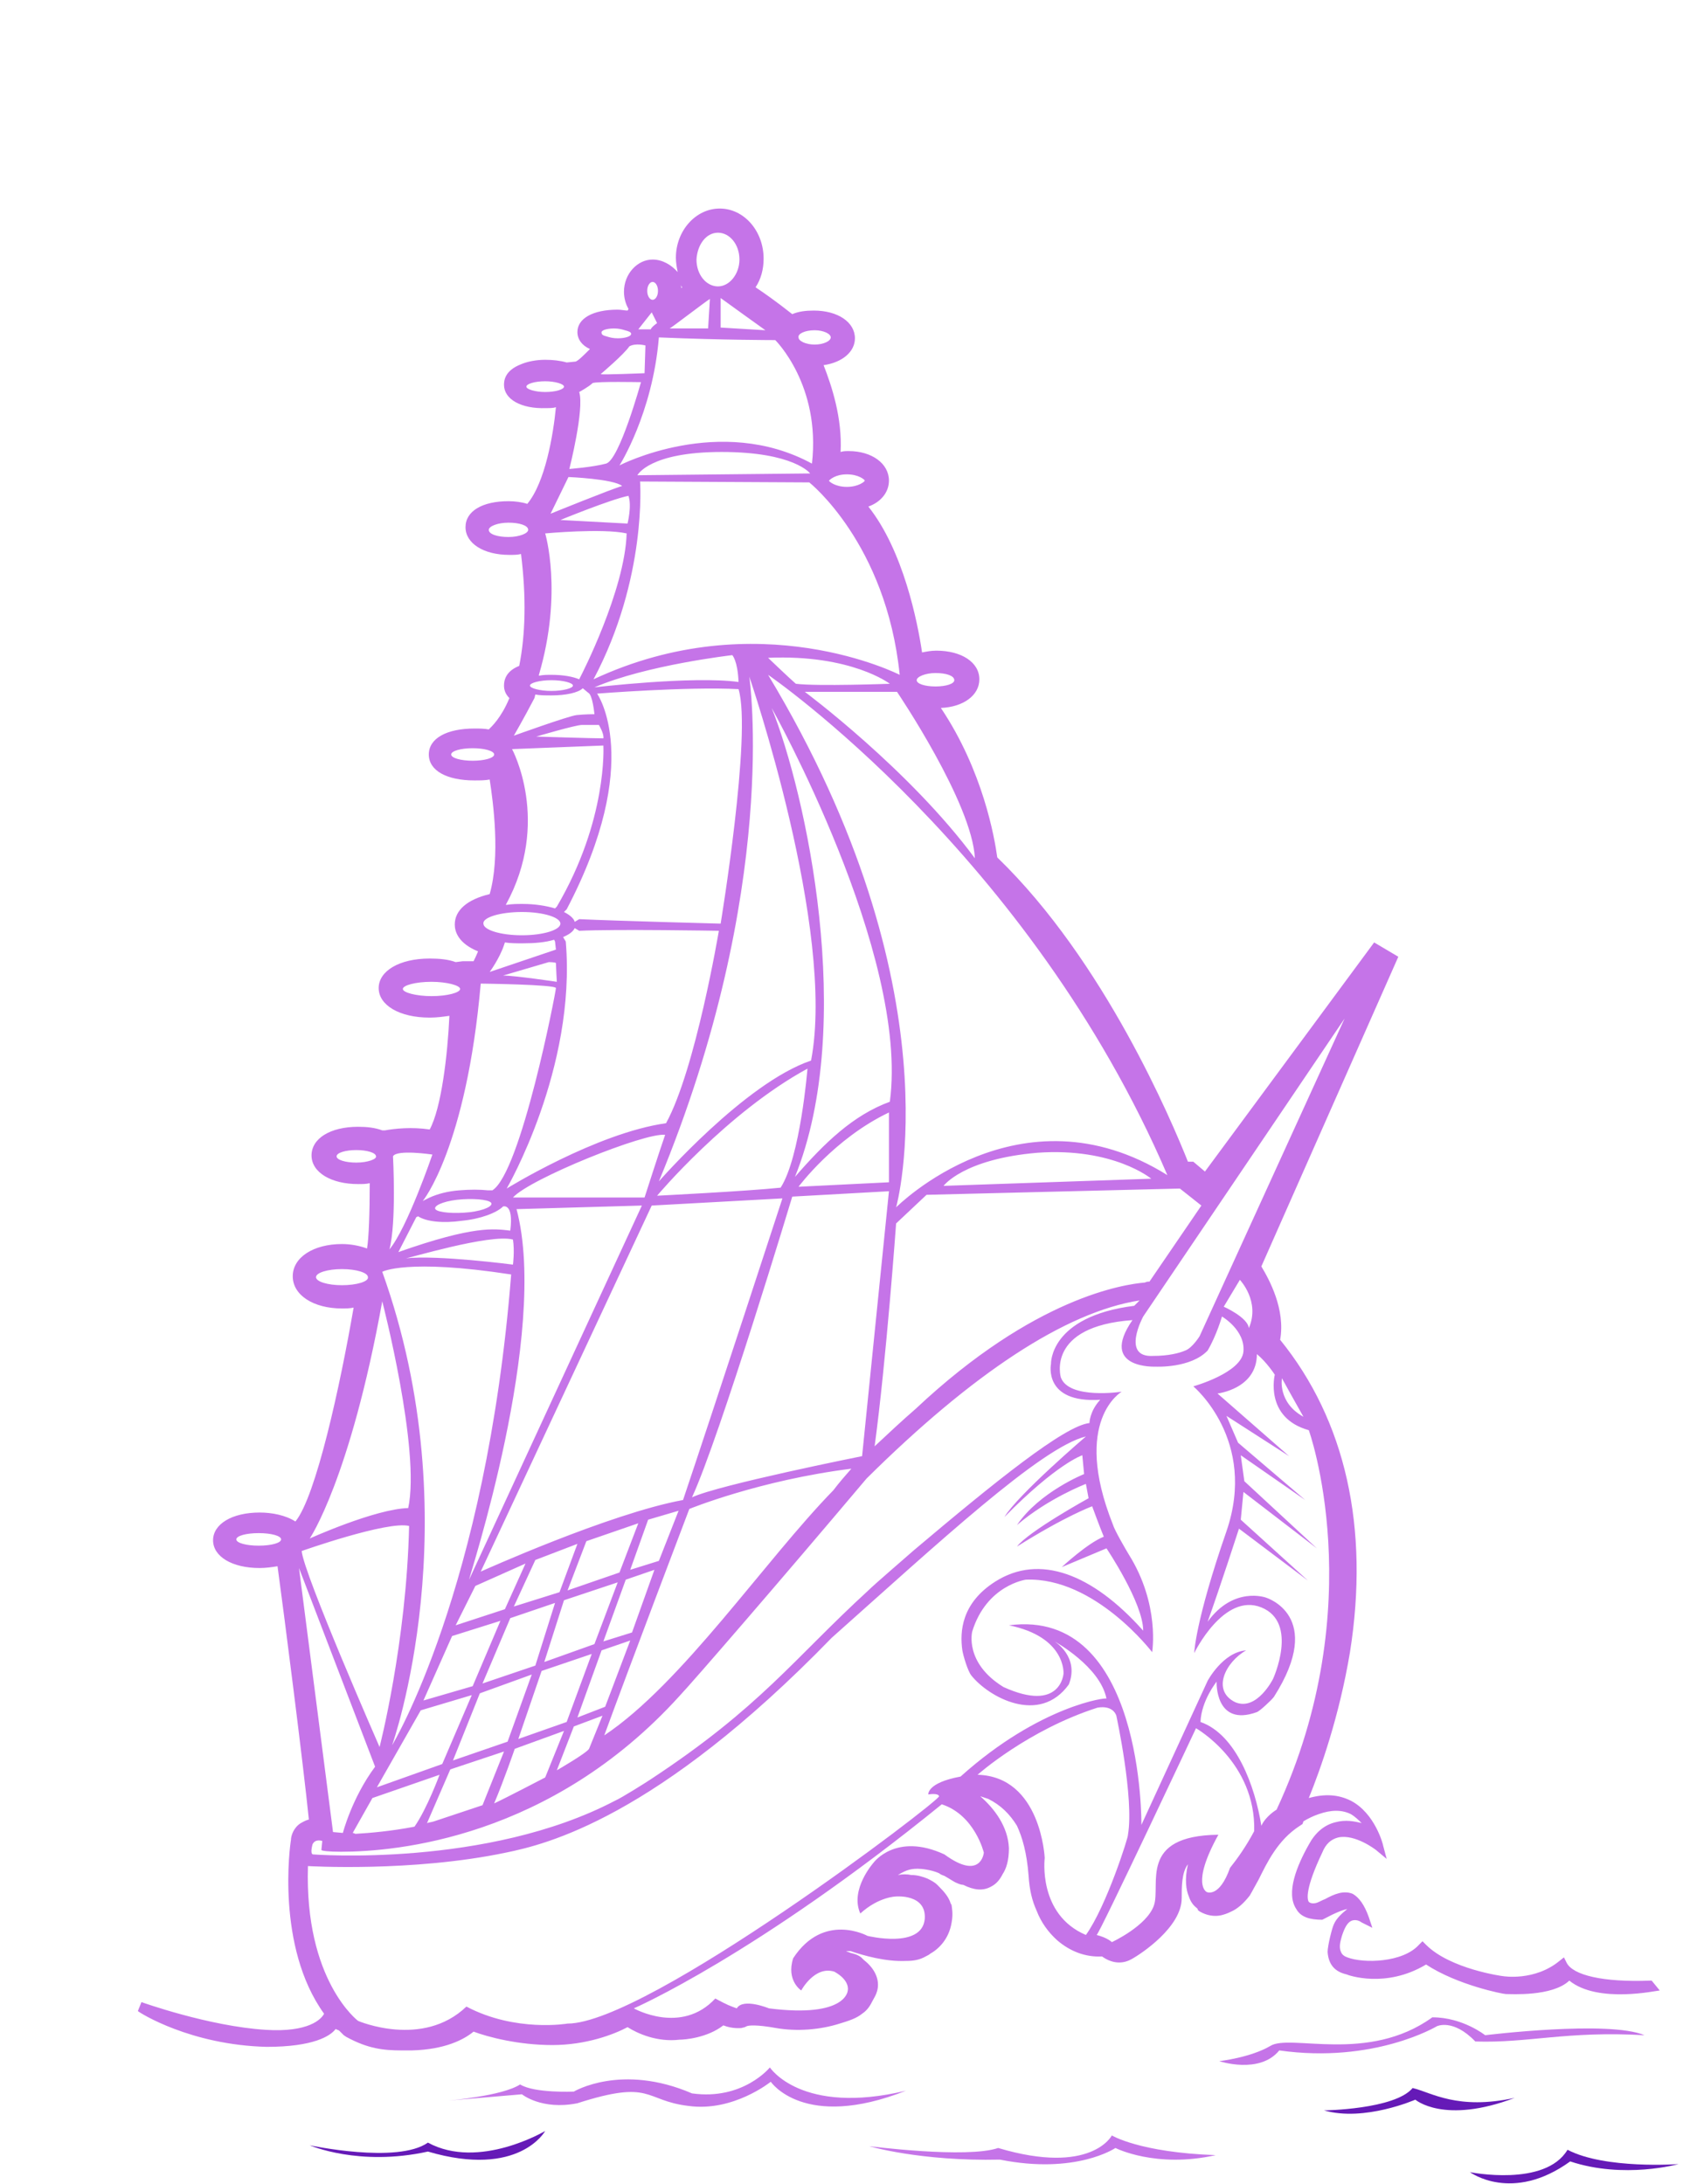 <?xml version="1.0" encoding="utf-8"?>
<!-- Generator: Adobe Illustrator 24.1.2, SVG Export Plug-In . SVG Version: 6.00 Build 0)  -->
<svg version="1.1" id="Layer_1" xmlns="http://www.w3.org/2000/svg" xmlns:xlink="http://www.w3.org/1999/xlink" x="0px" y="0px"
	 viewBox="0 0 188 244" style="enable-background:new 0 0 188 244;" xml:space="preserve">
<style type="text/css">
	.st0{fill:#C574E8;}
	.st1{fill:#651AB7;}
</style>
<path class="st0" d="M86,231c0,0-3,3.7-8.7,2.9c-7.9-3.4-13.2-0.2-13.2-0.2s-4.4,0.2-6-0.8c-2,1.3-8,1.8-8,1.8l8.2-0.7
	c0,0,2.2,1.8,6.2,1c8.4-2.7,7.4-0.3,12.4,0.3c5,0.7,9.2-2.7,9.2-2.7s3.7,5.5,15.1,1C89.5,236.4,86,231,86,231z"/>
<path class="st1" d="M47.8,240.4c10.2,3,13.1-2.3,13.1-2.3s-7.4,4.4-13.1,1.3c-3.4,2.4-13.2,0.3-13.2,0.3S40.1,242.1,47.8,240.4z"/>
<path class="st0" d="M111.5,240c-3.5,1.2-14.4-0.2-14.4-0.2s5.7,1.7,14.6,1.5c8.5,1.7,12.9-1.3,12.9-1.3s4.5,2.3,11.2,0.8
	c-8.5-0.3-11.6-2.2-11.6-2.2S121.9,243.1,111.5,240z"/>
<path class="st0" d="M164.8,228.1c5.9,0.2,10.2-1.2,18.9-0.7c-4-1.7-17.8,0-17.8,0s-2.5-2-5.9-2c-7.2,5.2-15.9,1.8-18.1,3.2
	c-2.2,1.3-5.7,1.7-5.7,1.7s4.5,1.5,6.7-1.2c10.6,1.5,17.6-2.7,17.6-2.7S162.3,225.5,164.8,228.1z"/>
<path class="st1" d="M175.1,240.2c-2.5,4.2-10.9,2.5-10.9,2.5s4.7,3.5,11.2-1.2c6,2,12.1,0.3,12.1,0.3S179.3,242.4,175.1,240.2z"/>
<path class="st1" d="M157.8,233.3c-2,2.4-9.9,2.5-9.9,2.5c4.5,1.3,10.2-1.2,10.2-1.2s3.2,2.8,11.1-0.2
	C162.8,235.8,159.9,233.8,157.8,233.3z"/>
<path class="st0" d="M184.5,221.3l-0.2,0c-5.2,0.2-8.6-0.6-9.3-2l-0.3-0.6l-0.5,0.4c-2.8,2.3-6.3,1.7-6.3,1.7
	c-0.1,0-5.9-0.8-8.6-3.5l-0.4-0.4l-0.4,0.4c-1.8,2-6.2,2.1-8,1.4c-0.3-0.1-0.6-0.3-0.7-0.6c-0.3-0.6,0-1.4,0.1-1.8
	c0.3-0.9,0.6-1.5,1.1-1.7c0.3-0.1,0.7-0.1,1.1,0.2l1.2,0.6l-0.4-1.2c-0.5-1.4-1.1-2.2-1.8-2.6c-1-0.4-2,0-3.1,0.6
	c-0.3,0.1-0.6,0.3-0.9,0.4c-0.3,0.1-0.7,0.1-0.9-0.1c-0.2-0.3-0.4-1.5,1.5-5.5c0.4-1,1-1.5,1.8-1.7c1.9-0.4,4.2,1.4,4.2,1.4l1.2,1
	l-0.4-1.5c0-0.1-0.9-3.6-3.6-5c-1.4-0.7-2.9-0.8-4.7-0.3c1.3-3.2,3.4-9.1,4.6-16.3c2.2-13.9-0.5-25.9-7.8-34.9
	c0.6-3.4-1.2-6.7-2.1-8.2l15.3-34.6l-2.7-1.6l-18.9,25.6l-1.3-1.1h-0.6c-1.8-4.5-9.3-22.4-21.3-34c-0.3-2.2-1.6-9.7-6.3-16.7
	c2.5-0.1,4.3-1.4,4.3-3.2c0-1.9-2-3.2-4.8-3.2c-0.6,0-1.1,0.1-1.6,0.2c-0.5-3.4-2.1-11.4-6-16.3c1.4-0.5,2.3-1.6,2.3-2.9
	c0-1.9-1.9-3.3-4.5-3.3c-0.3,0-0.6,0-0.9,0.1c0.2-3.8-1-7.4-1.9-9.7c2.1-0.3,3.5-1.5,3.5-3c0-1.8-1.9-3.1-4.6-3.1
	c-0.9,0-1.7,0.1-2.4,0.4c-1.9-1.5-3.2-2.4-4.1-3c0.6-0.9,0.9-2,0.9-3.2c0-3.1-2.2-5.6-4.9-5.6c-2.7,0-4.9,2.5-4.9,5.5
	c0,0.5,0.1,1.1,0.2,1.6C75,29.6,74,29,72.9,29c-1.7,0-3.2,1.6-3.2,3.6c0,0.7,0.2,1.4,0.5,1.9c0,0.1-0.1,0.2-0.1,0.2
	c-0.3,0-0.7-0.1-1.1-0.1c-2.8,0-4.5,1-4.5,2.5c0,0.8,0.5,1.5,1.4,1.9c-0.7,0.7-1.3,1.3-1.6,1.4l-1,0.1c-0.7-0.2-1.5-0.3-2.4-0.3
	c-1,0-2,0.2-2.7,0.5c-1.8,0.7-1.9,1.8-1.9,2.3c0,1.6,1.9,2.7,4.7,2.6c0.4,0,0.8,0,1.1-0.1c-0.3,3.1-1.2,8.4-3.2,10.8
	c-0.6-0.2-1.4-0.3-2.1-0.3c-2.9,0-4.8,1.1-4.8,2.9S54,62,56.9,62c0.5,0,0.9,0,1.3-0.1c0.6,4.8,0.5,9-0.2,12.5
	c-1.5,0.6-1.7,1.6-1.7,2.2c0,0.4,0.1,0.9,0.6,1.4c-0.9,2.2-2,3.2-2.3,3.5h0c-0.5-0.1-1.1-0.1-1.6-0.1c-3.1,0-5.1,1.1-5.1,2.9
	s2,2.9,5.1,2.9c0.6,0,1.2,0,1.7-0.1c0.4,2.6,1.2,8.6,0,12.8c-2.5,0.6-3.9,1.8-3.9,3.4c0,0.8,0.4,2.1,2.6,3c-0.2,0.5-0.4,0.9-0.5,1.1
	c-0.3,0-0.8,0-1,0l-0.2,0l-0.8,0.1c-0.8-0.3-1.8-0.4-2.9-0.4c-3.4,0-5.7,1.4-5.7,3.3s2.3,3.3,5.7,3.3c0.8,0,1.5-0.1,2.2-0.2
	c-0.2,4.4-0.9,10.3-2.2,12.7c-2-0.3-3.9-0.1-5,0.1l-0.3,0l0,0c-0.8-0.3-1.7-0.4-2.7-0.4c-3.1,0-5.2,1.3-5.2,3.2s2.2,3.2,5.2,3.2
	c0.5,0,0.9,0,1.3-0.1c0,3.3-0.1,6.1-0.3,7.3c-0.8-0.3-1.8-0.5-2.8-0.5c-3.2,0-5.5,1.5-5.5,3.6c0,2.1,2.3,3.6,5.5,3.6
	c0.4,0,0.9,0,1.3-0.1c-1.5,8.7-4.2,21.1-6.5,23.9c-1.1-0.7-2.6-1-4-1c-3.1,0-5.2,1.3-5.2,3.1c0,1.8,2.1,3.1,5.2,3.1
	c0.7,0,1.4-0.1,2-0.2c0.7,5.1,2.9,22.3,3.5,28.3c-0.4,0.1-0.7,0.3-0.9,0.4c-0.8,0.5-1.1,1.4-1.1,1.9c-0.1,0.5-1.7,11.9,3.7,19.4
	c-0.3,0.6-1.7,2.1-6.5,1.8c-6.4-0.4-13.9-3.1-13.9-3.1l-0.4,1c0.2,0.2,5.9,3.8,14.4,4c5.2,0,7.1-1.2,7.7-2c0.1,0.1,0.3,0.1,0.4,0.2
	c0.2,0.2,0.3,0.3,0.5,0.5l0.3,0.2c2.4,1.3,4.1,1.5,6.2,1.5c0.3,0,0.7,0,1.1,0c3.7-0.1,5.8-1.2,6.9-2.1c1.6,0.6,5,1.5,8.8,1.5
	c3.8,0,6.9-1.2,8.4-2c1.1,0.7,3.3,1.7,5.8,1.4c0.6,0,3.1-0.2,4.9-1.6c1,0.4,1.9,0.3,2,0.3l0.4-0.1l0.2-0.1c0.2-0.1,1.1-0.2,3.3,0.2
	c2.3,0.4,4.9,0.2,7.1-0.5c1-0.3,1.9-0.6,2.5-1.1c0.6-0.4,0.9-0.9,1.2-1.5c0.1-0.2,0.3-0.5,0.4-0.8c0.5-1.3-0.1-2.7-1.4-3.7
	c-0.1-0.1-0.2-0.2-0.3-0.3c-0.4-0.3-0.8-0.4-1.2-0.5c-0.2-0.1-0.3-0.1-0.5-0.2c0.2,0,0.4,0,0.5,0c1.5,0.5,3.9,1.2,6.2,1.1
	c0.8,0,1.5-0.1,2.2-0.5c0.2-0.1,0.4-0.2,0.5-0.3c0.9-0.5,2.1-1.6,2.4-3.5c0.2-1,0-1.8,0-1.9c0,0,0-0.1-0.1-0.2
	c-0.2-0.7-0.7-1.3-1.3-1.9c-0.1-0.1-0.1-0.1-0.2-0.2c0,0,0,0,0,0c-0.3-0.3-0.7-0.5-1.1-0.7c-0.5-0.2-1.1-0.4-1.8-0.4
	c-0.5-0.1-1-0.1-1.5,0c0.5-0.3,0.9-0.5,1.3-0.6c0.4-0.1,0.8-0.1,0.9-0.1c0,0,0,0,0,0c0.4,0,1.5,0.1,2.4,0.5c0.1,0.1,0.3,0.2,0.6,0.3
	c0.7,0.4,1.1,0.7,1.4,0.8c0.2,0.1,0.5,0.2,0.7,0.2c1.2,0.6,2.2,0.7,3.1,0.2c0.6-0.3,1-0.8,1.3-1.4c0.4-0.6,0.7-1.5,0.7-2.9
	c-0.1-2.4-1.6-4.4-3.2-5.8c0.3,0.1,0.6,0.2,0.9,0.3c1.4,0.7,2.4,1.7,3.2,3c0.6,1.3,1.1,3,1.3,5.6c0.1,1.6,0.4,2.8,0.9,3.9
	c0.5,1.3,1.3,2.4,2.3,3.3c1.4,1.2,3.1,1.9,5,1.8c1.4,1,2.6,0.7,3.3,0.3c1.1-0.6,5.6-3.6,5.6-6.8c0-1.3,0-2.9,0.7-3.8
	c-0.4,1.7-0.2,2.9,0.1,3.6c0.2,0.6,0.5,1,0.9,1.3c0.1,0.1,0.1,0.1,0.1,0.2l0.1,0.1c0,0,1.1,0.8,2.5,0.5c0.4-0.1,0.7-0.2,1.1-0.4
	c0.7-0.3,1.4-0.9,2.1-1.8c0.3-0.5,0.6-1.1,1-1.8c0.9-1.8,2.1-4.4,4.6-6l0.3-0.2l0.1-0.3c0.5-0.3,1.1-0.6,1.7-0.8
	c1.4-0.5,2.6-0.5,3.6,0c0.5,0.3,0.9,0.7,1.2,1c-0.8-0.2-1.8-0.4-2.9-0.1c-1.3,0.3-2.3,1.2-3,2.5c-1.3,2.3-2.6,5.4-1.4,7.2
	c0.5,0.9,1.5,1.2,2.9,1.2l0.2-0.1c1.3-0.7,2.1-1,2.6-1.1c-0.5,0.4-1.2,1-1.5,1.7c-0.2,0.4-0.7,2.4-0.7,3.1c0.1,1.4,0.8,2.2,2.1,2.5
	c0.2,0.1,4.4,1.6,8.9-1.1c3.5,2.3,8.6,3.3,8.9,3.3c0.6,0,5.2,0.3,7.1-1.5c3.2,2.6,9.8,1.1,10.1,1.1L184.5,221.3z M52.8,85
	c-1.3,0-2.4-0.3-2.4-0.7c0-0.4,1.1-0.7,2.4-0.7c1.3,0,2.4,0.3,2.4,0.7C55.2,84.7,54.1,85,52.8,85z M28.9,172.7
	c-1.4,0-2.5-0.3-2.5-0.7s1.1-0.7,2.5-0.7c1.4,0,2.5,0.3,2.5,0.7S30.3,172.7,28.9,172.7z M143.2,154c0,0,1.6,2.9,2.4,4.3
	C142.7,156.7,143.2,154,143.2,154z M150.2,113.8L134,149.3c0,0-0.8,1.3-1.6,1.6c-0.7,0.3-1.9,0.6-3.6,0.6c-3.6,0.2-1.1-4.4-1.1-4.4
	L150.2,113.8z M137,171.1c-3.5,10.1-3.6,13.6-3.6,13.6s3.3-6.8,7.5-5.1c4.2,1.7,1.3,8,1.3,8s-1.8,3.6-4.2,2.6
	c-2.7-1.3-1.1-4.5,1.2-5.8c-2.6,0.2-4.3,3.4-4.3,3.4l-7.4,16.1c0,0,0.3-24.3-14.8-22.3c6.4,1.3,6.1,5.4,6.1,5.4s-0.3,4.4-6.7,1.5
	c-4.4-2.7-3.5-6.2-3.5-6.2c1.6-5.2,6-5.8,6-5.8c7.7-0.3,14.1,8.1,14.1,8.1s0.9-5.3-2.6-10.9c-0.3-0.5-1.6-2.7-1.8-3.4
	c-4.6-11.6,1-14.8,1-14.8s-5.9,0.9-6.8-1.6c0,0-1.7-5.7,8-6.4c-3.8,5.5,2.6,5.2,2.6,5.2s3.9,0.2,5.8-1.8c1-1.7,1.6-3.8,1.6-3.8
	s2.6,1.5,2.4,3.9c-0.2,2.4-5.6,3.9-5.6,3.9S140.5,160.9,137,171.1z M39.4,204.8l2.2-3.9l7.5-2.6c0,0-1.4,3.8-2.8,5.8
	c-2.6,0.5-4.9,0.7-6.6,0.8C39.5,204.8,39.4,204.8,39.4,204.8z M51.6,136.4c2.1-0.2,3.9-0.9,4.6-1.6c0,0,1.2-0.4,0.8,2.7
	c-1.8-0.2-4-0.6-12.5,2.4l2-3.9l0.2-0.1C47.6,136.5,49.5,136.7,51.6,136.4z M48.6,135c0-0.4,1.3-0.9,3.1-1c1.7-0.1,3.2,0.1,3.2,0.5
	c0,0.4-1.3,0.9-3.1,1C50.1,135.6,48.6,135.4,48.6,135z M61.3,107.5c0,0,0.7,0,0.8,0.1c0,0.3,0.1,2.1,0.1,2.1s-4.7-0.7-6-0.7
	L61.3,107.5z M54.7,108.6c0,0,1.1-1.5,1.6-3l0.1-0.3c0.6,0.1,1.3,0.1,2,0.1c1.3,0,2.5-0.1,3.5-0.4l0.1,0.2l0.1,0.9L54.7,108.6z
	 M63.2,105.2l-0.3-0.5c0.7-0.3,1.1-0.6,1.3-1l0.5,0.3c4.1-0.2,15.6,0,15.6,0s-2.6,15.5-5.9,21.5c-7.8,1.1-17.8,7.3-17.8,7.3
	S64.4,119.4,63.2,105.2z M66.7,77.5c0,0,10.1-0.8,15.8-0.5c1.5,5-2,26.2-2,26.2s-11.5-0.3-15.8-0.5l-0.5,0.3
	c-0.1-0.4-0.6-0.8-1.2-1.1l0.3-0.3C72,85,66.7,77.5,66.7,77.5z M67.4,82.5c-1.2,0-7.5-0.2-7.5-0.2S64.3,81,65,81c0.7,0,1.9,0,1.9,0
	S67.5,82,67.4,82.5z M66.4,76.8c5.8-2.5,15.4-3.6,15.4-3.6s0.6,0.6,0.7,3C77.4,75.5,66.4,76.8,66.4,76.8z M83.7,75.6
	c0,0,9.7,28.3,6.9,42.9C83.2,121,73.6,132,73.6,132C87.2,99.2,83.7,75.6,83.7,75.6z M72.8,134.7l14.6-0.8c0,0-7.7,23.6-11.1,33.7
	c-8.2,1.5-22.6,8-22.6,8L72.8,134.7z M72,133.8H57.3c1.9-2.1,14.8-7.3,17-7C73.8,128.2,72,133.8,72,133.8z M73.4,133.6
	c0,0,7.8-9.3,16.8-14.2c0,0-0.8,9.9-3,13.3C83.4,133.1,73.4,133.6,73.4,133.6z M93.1,166.5c-7.7,7.9-16.9,21.6-25.6,27.4
	c2.7-7.4,9.5-25.3,9.5-25.3s7.8-3.2,18.1-4.5C94.4,164.9,93.7,165.7,93.1,166.5z M64.5,191.9l2.7-7.5l3.2-1.1l-2.8,7.4L64.5,191.9z
	 M67.3,191.7c0,0-1.3,3.2-1.5,3.7c-0.3,0.5-3.6,2.4-3.6,2.4l1.9-4.9L67.3,191.7z M67.4,183.4l2.5-6.9l3.2-1.1l-2.5,7L67.4,183.4z
	 M70.4,175.4l2-5.6l3.4-1l-2.2,5.6L70.4,175.4z M69.2,175.7l-5.8,2l2.1-5.5l5.8-2L69.2,175.7z M69,176.8l-2.6,6.9l-5.6,2l2.2-6.9
	L69,176.8z M66.1,184.8l-2.8,7.6l-5.4,1.9l2.6-7.6L66.1,184.8z M63,193.4l-2.1,5.2c0,0-4.6,2.4-5.7,2.9c1.1-2.6,2.3-6.1,2.3-6.1
	L63,193.4z M64.5,172.5l-2,5.4l-5.1,1.6l2.4-5.2L64.5,172.5z M62,179.1l-2.2,7l-5.9,2l3.1-7.3L62,179.1z M59.4,187.1l-2.7,7.5
	l-6.1,2.1l3-7.5L59.4,187.1z M56.3,195.7l-2.4,6l-5.4,1.8c-0.3,0.1-0.5,0.1-0.8,0.2l2.6-6L56.3,195.7z M77.3,167.3
	c3.1-6.7,11.2-33.6,11.2-33.6l10.8-0.6l-3,29.6C96.3,162.7,80.3,165.9,77.3,167.3z M89.2,132.6c0,0,4-5.4,10.1-8.3v7.8L89.2,132.6z
	 M88.8,131.5c6.9-17.1,1.2-42.9-2.6-52.4c0,0,15.4,27.5,13.2,44C95.3,124.6,92.1,127.7,88.8,131.5z M57.3,138.5c0.2,1.3,0,2.8,0,2.8
	s-8.4-1.1-12-0.7C45.3,140.7,54.8,137.8,57.3,138.5z M57.7,135.1l14-0.4l-19.3,41.8C52.3,176.5,61.4,149,57.7,135.1z M53.1,177.2
	l5.6-2.5l-2.3,5.1l-5.5,1.8L53.1,177.2z M55.9,181.1l-3.1,7.3l-5.5,1.6l3.2-7.2L55.9,181.1z M52.7,189.4l-3.3,7.7l-7.3,2.6l4.9-8.6
	L52.7,189.4z M38.1,206.9c6.1,0,23.4-1.5,37.8-17.4c1.6-1.7,11.2-12.8,20.9-24.3c11.8-11.7,22.2-18.6,30.5-19.9
	c-0.2,0.2-0.4,0.4-0.6,0.6c-9.5,1.2-9.3,6.5-9.3,6.5s-0.9,4.4,5.5,4c-1.2,1.3-1.2,2.6-1.2,2.6c-2.8,0.3-10.6,6.6-19.6,14.2
	c-0.9,0.8-4.4,3.8-5.1,4.5c-8.4,7.7-12,13-24.3,21.1c-0.6,0.4-3.3,2.1-4,2.4c-14.3,7.5-33.7,6-33.7,6s-0.4,0.1-0.1-1.1
	c0.3-0.7,1.1-0.4,1.1-0.4l-0.1,1C35.9,206.8,36.7,206.9,38.1,206.9z M136.7,146l1.8-3c0,0,2.3,2.4,1,5.4
	C139.4,147.2,136.7,146,136.7,146z M134.2,134.7l-5.8,8.5v0c-0.2,0-0.3,0-0.5,0.1c-2.3,0.2-12.3,1.6-25.6,14.1
	c-1.5,1.3-3,2.7-4.6,4.2c1.3-9.6,2.4-24.9,2.4-24.9l3.4-3.2l28.3-0.7L134.2,134.7z M105.4,132.5c0,0,2.2-3,10.5-3.7
	c8.5-0.6,12.7,2.9,12.7,2.9L105.4,132.5z M130.4,131.3c-16.5-10.3-30.3,3.6-30.3,3.6s6.9-24.3-14.3-59.5
	C85.8,75.4,115,95.4,130.4,131.3z M85.8,73.5c9.3-0.4,13.6,2.9,13.6,2.9s-8.1,0.3-10.5,0C88.2,75.8,85.8,73.5,85.8,73.5z
	 M108.9,95.9c-7.3-9.9-19-18.6-19-18.6h10.3C100.2,77.3,108.6,89.7,108.9,95.9z M104.5,75.2c1.2,0,2.1,0.3,2.1,0.8
	c0,0.4-0.9,0.7-2.1,0.7c-1.2,0-2.1-0.3-2.1-0.7C102.4,75.6,103.4,75.2,104.5,75.2z M94.6,53c1.3,0,2,0.6,2,0.7c0,0.1-0.7,0.7-2,0.7
	c-1.3,0-2-0.6-2-0.7C92.7,53.6,93.3,53,94.6,53z M100.5,75.4c0,0-15.8-8.1-34.2,0.5c6-11.3,5.2-22.1,5.2-22.1l18.9,0.1
	C90.4,53.9,99,60.7,100.5,75.4z M70.1,58.5l-7.5-0.4c0,0,5.6-2.3,7.6-2.7C70.6,56.5,70.1,58.5,70.1,58.5z M71.2,53.1
	c0,0,1.3-2.6,9.4-2.6c8.1,0,9.9,2.4,9.9,2.4L71.2,53.1z M91,36.9c1,0,1.8,0.4,1.8,0.8c0,0.4-0.8,0.8-1.8,0.8c-1,0-1.8-0.4-1.8-0.8
	C89.1,37.3,89.9,36.9,91,36.9z M90.7,51.8C80.4,46.2,69.2,52,69.2,52s3.7-5.8,4.4-14.3C80.7,38,86.6,38,86.6,38S91.7,43,90.7,51.8z
	 M85.5,36.9l-5-0.3l0-3.3C80.9,33.6,85.5,36.9,85.5,36.9z M80.2,26c1.3,0,2.4,1.3,2.4,3c0,1.6-1.1,3-2.4,3c-1.3,0-2.4-1.3-2.4-3
	C77.9,27.3,78.9,26,80.2,26z M76.2,32.1c0,0-0.1,0.1-0.1,0.1c0-0.1,0-0.3-0.1-0.4C76.1,31.9,76.1,32,76.2,32.1z M79.3,33.4l-0.2,3.3
	h-4.3C74.9,36.7,78.8,33.7,79.3,33.4z M72.9,31.5c0.3,0,0.6,0.4,0.6,1s-0.3,1-0.6,1c-0.3,0-0.6-0.4-0.6-1S72.6,31.5,72.9,31.5z
	 M72.8,34.9c0,0,0.3,0.6,0.6,1.2c-0.7,0.5-0.7,0.7-0.7,0.7h-1.4L72.8,34.9z M68.6,36.7c0.5,0,0.9,0.1,1.2,0.2
	c0.4,0.1,0.7,0.2,0.7,0.4c0,0.3-0.7,0.5-1.5,0.5c-0.5,0-0.9-0.1-1.2-0.2c-0.4-0.1-0.6-0.2-0.6-0.4C67.1,36.9,67.8,36.7,68.6,36.7z
	 M70.3,38.7c0.7-0.4,1.8-0.1,1.8-0.1L72,41.7c0,0-4.8,0.2-4.9,0.1C67.1,41.8,69.7,39.6,70.3,38.7z M64.7,43.8c0,0,1.1-0.6,1.5-1
	c0.5-0.2,5.4-0.1,5.4-0.1s-2.4,8.7-3.9,9.1c-1.5,0.4-4.1,0.6-4.1,0.6S65.3,45.7,64.7,43.8z M60.9,43.8c-1.1,0-2.1-0.3-2.1-0.6
	s0.9-0.6,2.1-0.6c1.1,0,2.1,0.3,2.1,0.6C63,43.5,62.1,43.8,60.9,43.8z M63.5,53.3c0,0,5,0.2,6,1c-1.1,0.3-8,3.1-8,3.1L63.5,53.3z
	 M60.9,59.6c0,0,6.4-0.6,9.1,0c-0.2,6.4-5.1,15.9-5.1,15.9l-0.2,0.4c-0.7-0.3-1.8-0.5-3.1-0.5c-0.5,0-0.9,0-1.4,0.1l0-0.1
	C62.9,66.2,60.9,59.6,60.9,59.6z M61.6,76c1.3,0,2.4,0.3,2.4,0.6c0,0.3-1.1,0.6-2.4,0.6c-1.3,0-2.4-0.3-2.4-0.6
	C59.2,76.3,60.3,76,61.6,76z M56.8,60c-1.2,0-2.2-0.3-2.2-0.8c0-0.4,1-0.8,2.2-0.8c1.2,0,2.2,0.3,2.2,0.8C59,59.6,58,60,56.8,60z
	 M59.7,78l0.1-0.4c0.5,0.1,1.1,0.1,1.8,0.1c1.6,0,3-0.3,3.5-0.8l0.6,0.5c0.5,0.2,0.7,2.4,0.7,2.4s-1.1,0-2,0.1c-0.9,0.1-7,2.3-7,2.3
	S58.5,80.3,59.7,78z M57.2,83.7l10.2-0.4c0,0,0.5,8.3-5.2,18l-0.2,0.2c-1-0.3-2.3-0.5-3.6-0.5c-0.6,0-1.2,0-1.8,0.1l-0.1,0
	C61.6,91.8,57.2,83.7,57.2,83.7z M58.3,101.9c2.4,0,4.3,0.6,4.3,1.3c0,0.7-1.9,1.3-4.3,1.3c-2.4,0-4.3-0.6-4.3-1.3
	C53.9,102.5,55.9,101.9,58.3,101.9z M48.2,111.3c-1.7,0-3.2-0.4-3.2-0.8c0-0.4,1.4-0.8,3.2-0.8c1.7,0,3.2,0.4,3.2,0.8
	C51.4,110.9,50,111.3,48.2,111.3z M53.7,109.9c0,0,8.4,0.1,8.4,0.5c0,0.4-3.9,20.6-7.1,22.6h-0.5c-0.9-0.1-2-0.1-3.2,0
	c-1.3,0.1-2.4,0.4-3.3,0.8l-0.8,0.4C47.2,134.3,52.1,128.2,53.7,109.9z M43.9,129.2c0.4-0.8,4.4-0.2,4.4-0.2s-2.8,8.2-4.8,10.6
	C44.3,136.6,43.9,129.2,43.9,129.2z M57.1,142.4C54.3,177.7,43.8,195,43.8,195s8.9-25-1.1-52.9C42.7,142.1,45.4,140.6,57.1,142.4z
	 M39.8,129.9c-1.2,0-2.2-0.3-2.2-0.7c0-0.4,1-0.7,2.2-0.7c1.2,0,2.2,0.3,2.2,0.7C42.1,129.5,41.1,129.9,39.8,129.9z M38.2,143.6
	c-1.6,0-2.9-0.4-2.9-0.9c0-0.5,1.3-0.9,2.9-0.9c1.6,0,2.9,0.4,2.9,0.9C41.2,143.2,39.8,143.6,38.2,143.6z M42.7,145.4
	c0,0,4.3,16.6,2.9,23.1c-3.7,0.1-11,3.4-11,3.4S39.1,165.3,42.7,145.4z M45.7,170.5c-0.3,13.1-3.3,24.7-3.3,24.7s-8.5-19.4-8.7-21.9
	C33.7,173.3,43.3,169.9,45.7,170.5z M33.4,175.2c0,0,8,20.9,8.5,22.2c-2.6,3.5-3.6,7.4-3.6,7.4l-1.1-0.1L33.4,175.2z M109.9,207
	c0,0-0.3,3.2-4.4,0.2c-5.4-2.5-7.9,0.9-7.9,0.9s-2.7,3-1.5,5.7c2.1-1.9,4-1.9,4-1.9s3.4-0.3,3.2,2.5c-0.3,3.4-6.4,1.9-6.4,1.9
	s-4.9-2.7-8.3,2.5c-0.8,2.5,0.9,3.6,0.9,3.6s1.5-2.8,3.7-2.1c1.8,1,1.5,2.1,1.5,2.1s-0.1,3.1-8.8,2c0,0-2.9-1.2-3.6,0
	c-0.8-0.3-0.9-0.3-2.4-1.1c-3.8,4.1-9.1,1.1-9.1,1.1s13.6-5.9,34.4-22.8C108.9,202.8,109.9,207,109.9,207z M107.3,198.5
	c-3.8,0.7-3.6,2-3.6,2s1.1-0.2,1.2,0.2c0.1,0.5-32.6,25.4-41.5,25.4c0,0-5.8,1-11.3-1.9c-4.9,4.7-12.1,1.6-12.1,1.6s-6-4.5-5.6-17.3
	c0,0,11.6,0.7,22.1-1.5c4.4-0.9,16.8-3.8,36.4-24c11.8-10.5,23.4-21.3,28.4-22.5c0,0-7.6,6.5-9.1,9c5.9-6,8.7-6.9,8.7-6.9l0.2,2.1
	c0,0-5,2-7.5,5.7c3.5-3,7.7-4.6,7.7-4.6l0.3,1.6c0,0-6.7,3.7-8,5.4c5.4-3.4,8.4-4.5,8.4-4.5s0.8,2.2,1.3,3.4
	c-1.8,0.7-4.7,3.4-4.7,3.4l5-2.1c0,0,4.1,6.1,4.1,9.2c-5.7-6.4-11.6-8.6-16.5-5.5c-3.8,2.4-4,5.6-3.7,7.7c0.1,0.6,0.6,2.3,1,2.8
	c1.9,2.4,7.6,5.6,10.9,1c1.2-3.1-1.6-4.8-1.6-4.8s5.1,2.8,5.8,6.4C123.8,189.6,116.2,190.5,107.3,198.5z M121.3,216.2
	c-5.4-2.3-4.6-8.6-4.6-8.6s-0.4-9.1-7.5-9.3c0,0,5.6-5,13.4-7.5c1.8-0.3,2.1,0.9,2.1,0.9s2,9.2,1.3,13.3
	C126.1,205.1,123.6,213,121.3,216.2z M137.4,208.7c-1.2,3.4-2.6,2.7-2.6,2.7s-1.8-0.8,1.3-6.4c-9,0.1-6.4,5.6-7.2,7.9
	c-0.8,2.3-4.7,4.1-4.7,4.1s-0.5-0.5-1.7-0.8c0.3-0.1,11.1-23.1,11.1-23.1s6.7,3.8,6.5,11.5C139.2,206.3,138.2,207.7,137.4,208.7z
	 M142.6,202.2c0,0-1.2,0.7-1.7,1.8c-0.7-4.4-2.8-10.2-6.8-11.6c0.1-2.4,1.8-4.5,1.8-4.5s-0.2,5.1,4.5,3.4c0.3-0.1,1.6-1.3,1.9-1.7
	c5.8-9.1-0.9-11.1-0.9-11.1s-3.6-1.3-6.5,2.7c1.4-3.9,3.5-10.4,3.5-10.4l7.7,5.8l-7.5-6.8l0.3-3.1l8.2,6.3l-8.1-7.5l-0.4-2.9l7.2,5
	l-7.5-6.4l-1.3-3l7,4.5l-8-7c0,0,4.4-0.5,4.4-4.4c1.1,0.9,2,2.3,2,2.3s-1.2,4.8,3.8,6.2C146.1,159.5,153.3,179.2,142.6,202.2z"/>
</svg>
